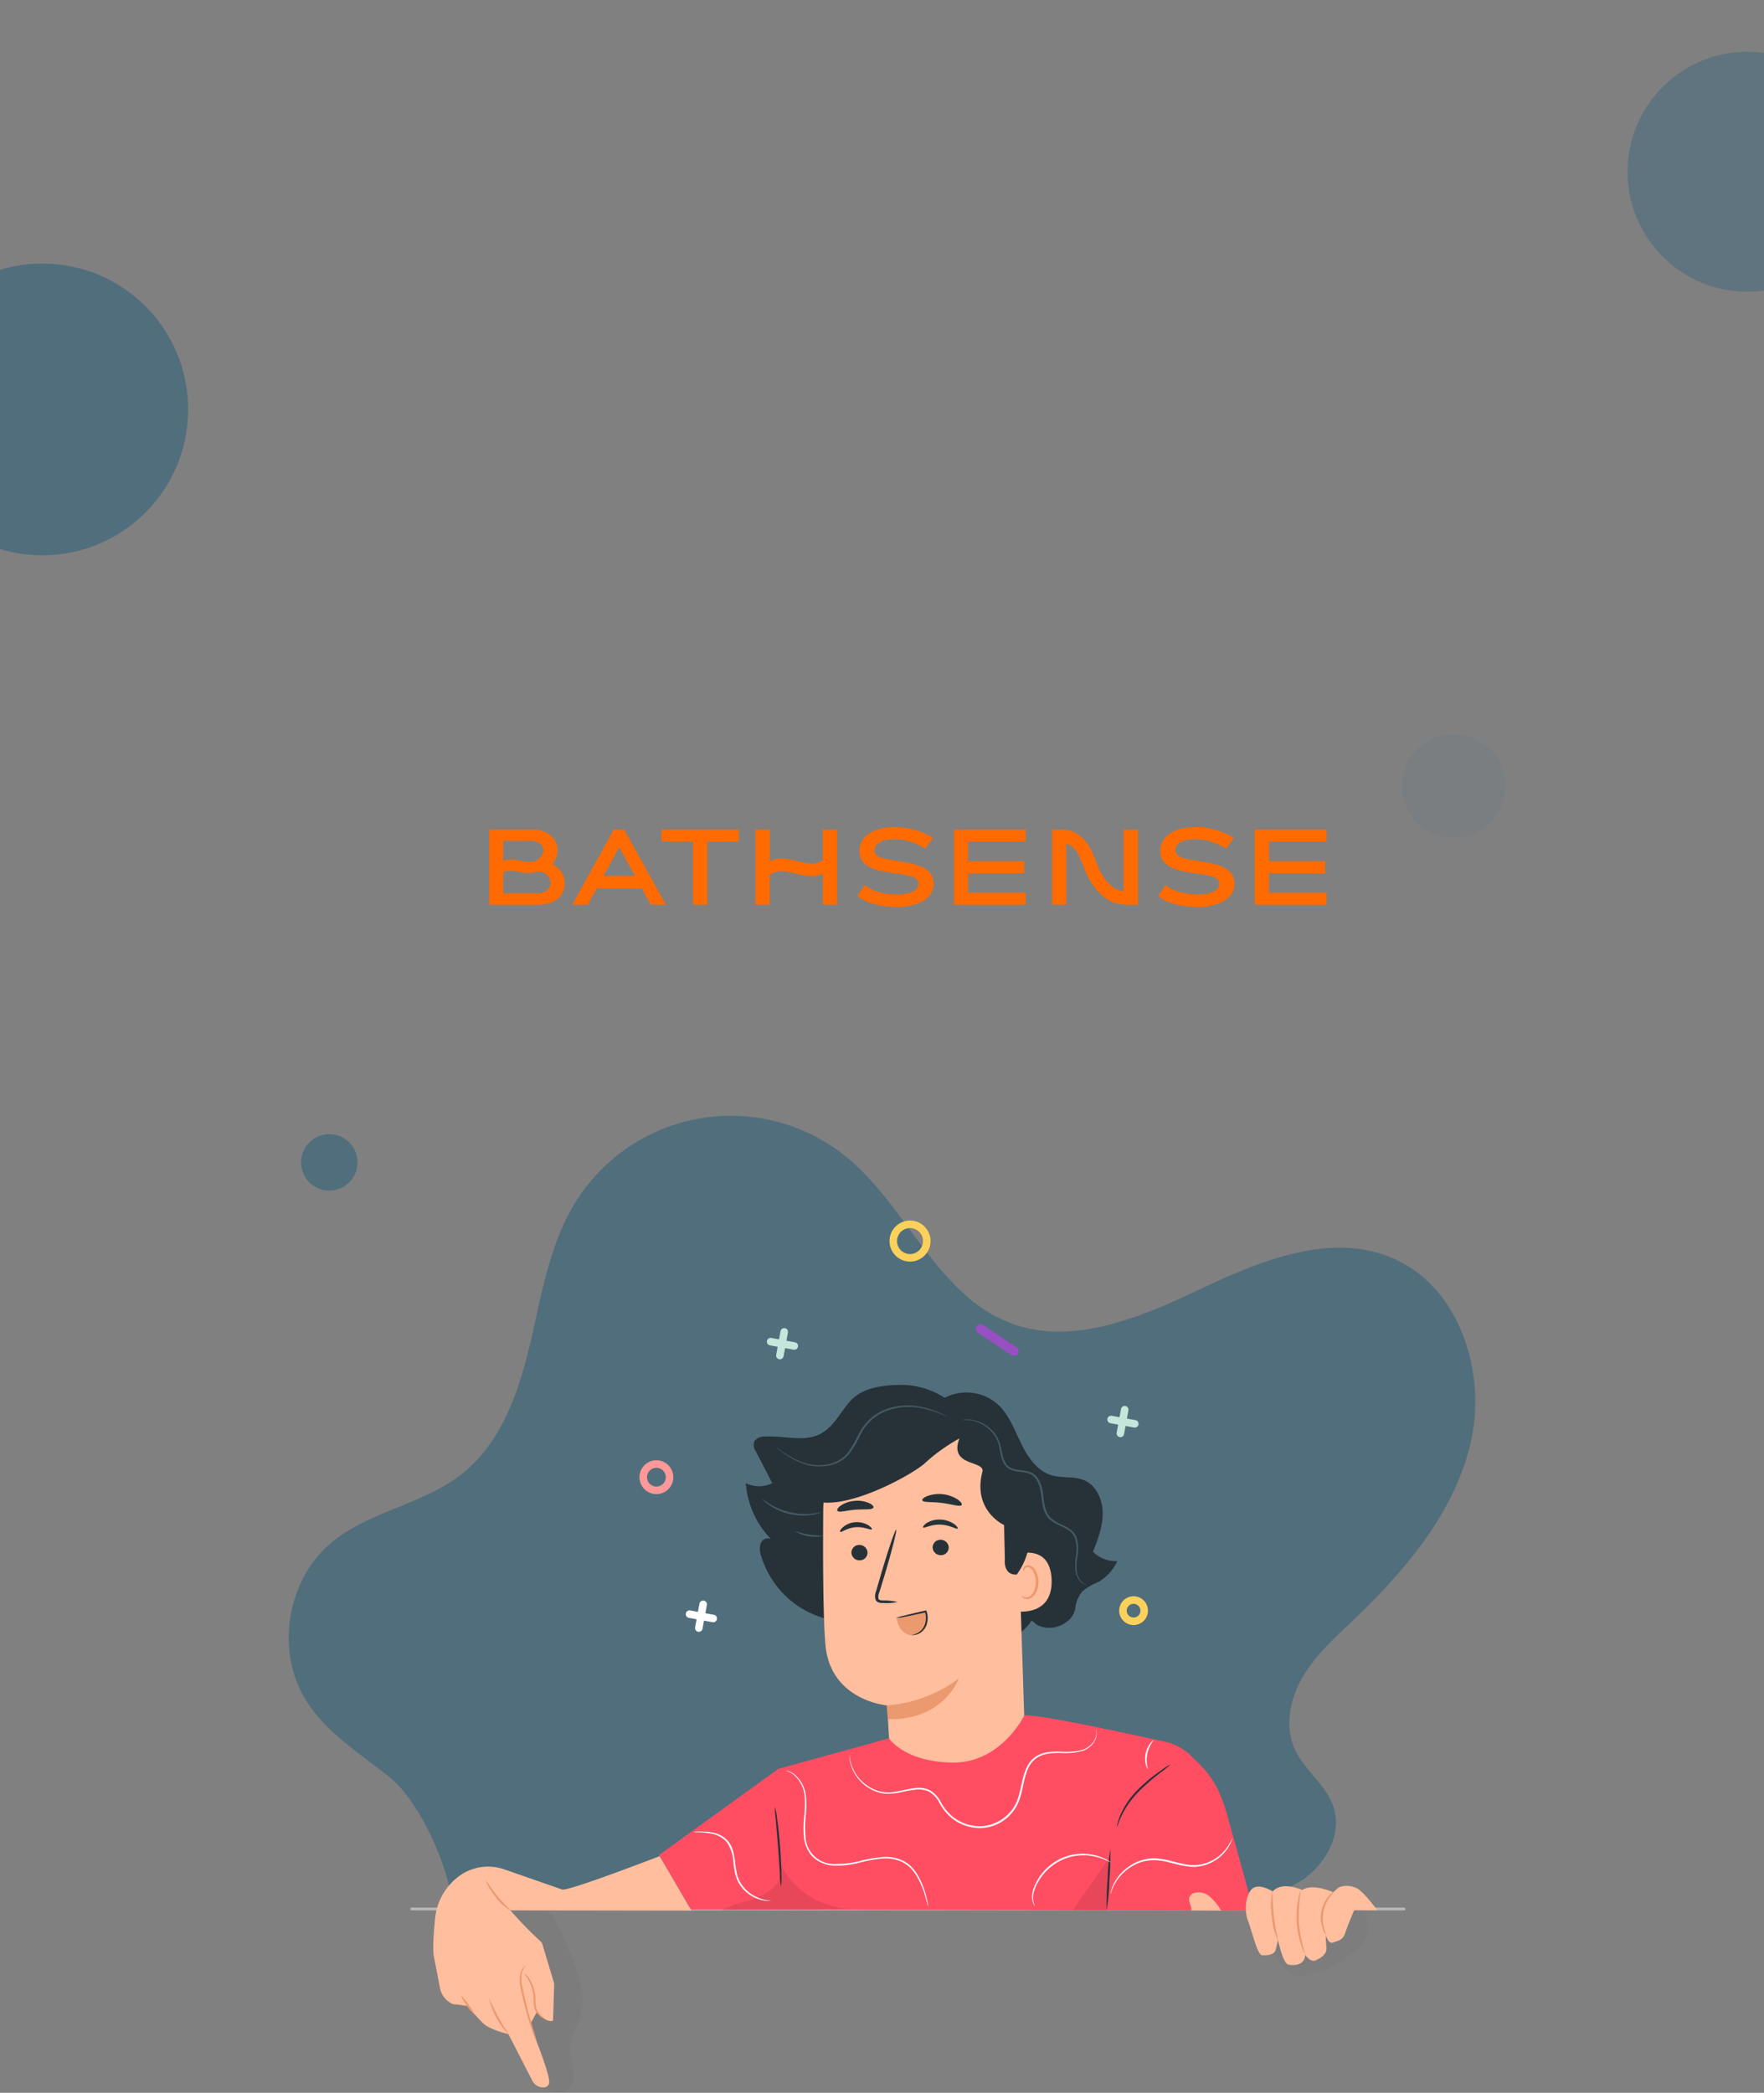<svg xmlns="http://www.w3.org/2000/svg" xmlns:xlink="http://www.w3.org/1999/xlink" width="375" height="444.707" viewBox="0 0 375 444.707">
  <rect x="0" y="0" width="375" height="444.707" fill="#808080" stroke="none"/>
  <defs>
    <clipPath id="clip-path">
      <rect id="Rectangle_3604" data-name="Rectangle 3604" width="76" height="76" transform="translate(18 1111)" fill="#f8f0e4" stroke="#707070" stroke-width="1"/>
    </clipPath>
    <clipPath id="clip-path-2">
      <rect id="Rectangle_3605" data-name="Rectangle 3605" width="76" height="76" transform="translate(18 1111)" fill="#fff" stroke="#707070" stroke-width="1" opacity="0.42"/>
    </clipPath>
    <clipPath id="clip-path-3">
      <rect id="Rectangle_3830" data-name="Rectangle 3830" width="178.004" height="16.946" fill="none"/>
    </clipPath>
  </defs>
  <g id="Group_11909" data-name="Group 11909" transform="translate(0 -34)">
    <g id="Group_11640" data-name="Group 11640">
      <g id="Group_11283" data-name="Group 11283">
        <circle id="Ellipse_13" data-name="Ellipse 13" cx="11" cy="11" r="11" transform="translate(298 190)" fill="#125778" opacity="0.05"/>
        <circle id="Ellipse_16" data-name="Ellipse 16" cx="6" cy="6" r="6" transform="translate(64 275)" fill="#125778" opacity="0.42"/>
        <g id="Mask_Group_11247" data-name="Mask Group 11247" transform="translate(94 1274) rotate(180)" clip-path="url(#clip-path)">
          <circle id="Ellipse_17" data-name="Ellipse 17" cx="31" cy="31" r="31" transform="translate(54 1122)" fill="#125778" opacity="0.42"/>
        </g>
        <g id="Mask_Group_11248" data-name="Mask Group 11248" transform="translate(281 -1077)" clip-path="url(#clip-path-2)">
          <path id="Path_21321" data-name="Path 21321" d="M25.5,0A25.5,25.5,0,1,1,0,25.5,25.5,25.5,0,0,1,25.5,0Z" transform="translate(65 1122)" fill="#125778" opacity="0.3"/>
        </g>
      </g>
      <g id="Group_11639" data-name="Group 11639">
        <path id="Path_21322" data-name="Path 21322" d="M304.44,30.113c-13.041-5.389-27.742.625-40.5,6.653s-27.289,12.259-40.481,7.25c-15.69-5.957-21.954-24.838-35-35.392a38.856,38.856,0,0,0-57.5,9.807c-5.556,9-7.191,19.783-9.619,30.08s-6.169,21-14.465,27.562C98.59,82.624,87.043,84,78.976,90.809c-9.407,7.942-11.759,23.033-5.215,33.461,4.312,6.871,11.514,11.27,17.838,16.35s13.135,20.006,13.216,28.117H267.128a44.753,44.753,0,0,0,18.019-6.13c5.243-3.342,8.965-9.94,6.982-15.833-1.57-4.665-6.164-7.705-8.208-12.183-2.225-4.875-1.03-10.749,1.684-15.37s6.769-8.271,10.647-11.97c11.164-10.651,21.729-23.013,25.114-38.067S318.7,36.006,304.44,30.113" transform="translate(-8.669 271.115)" fill="#125778" opacity="0.42"/>
        <g id="Choose_Account_Illustration_1x" data-name="Choose_Account_Illustration@1x" transform="translate(86.529 292.655)">
          <path id="Path_23694" data-name="Path 23694" d="M1,212.553H211.942" transform="translate(0 -65.561)" fill="none" stroke="#b8b8b8" stroke-linecap="round" stroke-width="0.6"/>
          <g id="Group_11516" data-name="Group 11516" transform="translate(184.097 147.036)" opacity="0.16">
            <path id="Path_23695" data-name="Path 23695" d="M284.779,212.617s-2.117.044-3.186,0H271.339l-4.732,8.709c1.092,2.307,2.513,4.879,5.01,5.391a7.364,7.364,0,0,0,3.714-.469,25.4,25.4,0,0,0,8.181-4.27,8.711,8.711,0,0,0,3.237-4.395C287.211,215.774,286.464,213.408,284.779,212.617Z" transform="translate(-266.607 -212.617)" opacity="0.16"/>
          </g>
          <g id="Group_11517" data-name="Group 11517" transform="translate(14.663 147.036)" opacity="0.17">
            <path id="Path_23696" data-name="Path 23696" d="M40.845,222.014c-1.106-2.717-2.871-7.6-5.178-9.4,0,0-14.773.249-14.846,0L27.683,237.2A12.751,12.751,0,0,1,31.7,243.65c.711,2.285,1.3,4.739,2.93,6.461s4.871,2.2,6.292.3c1.6-2.146-.139-5.127-.19-7.8s1.641-5.032,2.329-7.617C44.244,230.664,42.53,226.152,40.845,222.014Z" transform="translate(-20.82 -212.617)" opacity="0.17"/>
          </g>
          <path id="Path_23697" data-name="Path 23697" d="M177.826,86.457c1.025-2.6,2.058-5.281,2.073-8.057s-1.224-5.808-3.663-7.009c-2.27-1.106-5-.469-7.4-1.238-2.93-.952-4.9-3.845-6.292-6.709s-2.526-5.969-4.79-8.152a10.049,10.049,0,0,0-11.463-1.545A17.071,17.071,0,0,0,137.4,51c-3.948,0-8.431.454-11.1,3.369-2.066,2.256-3.34,5.127-5.911,6.746-3.545,2.285-8.2.579-12.4.864a2.437,2.437,0,0,0-2.2,1.1,2.622,2.622,0,0,0,.4,2.117l3.465,6.695a6.483,6.483,0,0,1-5.64,0,19.152,19.152,0,0,0,5.369,11.88,1.609,1.609,0,0,0-2.2.923,4.1,4.1,0,0,0,.117,2.688,19.71,19.71,0,0,0,27.151,12.151l23.255,1.033a5.908,5.908,0,0,0,4.117,3.589c2.534-2,2.93-3.091,2.93-3.091,1.641,1.135.366.578,1.641,1.135,2.93,1.282,7.119-.476,7.668-3.7a6.8,6.8,0,0,1,1.465-3.581,12.021,12.021,0,0,1,3.332-1.985,9.572,9.572,0,0,0,4.117-4.482,6.89,6.89,0,0,1-5.164-1.992Z" transform="translate(-32.005 -15.375)" fill="#263238"/>
          <path id="Path_23698" data-name="Path 23698" d="M127.882,79.638a22.347,22.347,0,0,1,20.706-22.12l1.157-.081c12.5-.183,19.637,10.32,19.476,22.815l1.853,57.547-28.521,2.036-1.084-18.721s-12.093-.982-13.118-12.927C127.853,102.439,127.8,90.471,127.882,79.638Z" transform="translate(-39.406 -17.374)" fill="#ffbe9d"/>
          <path id="Path_23699" data-name="Path 23699" d="M136.59,102.012a1.714,1.714,0,0,0,1.773,1.6,1.647,1.647,0,0,0,1.648-1.67,1.706,1.706,0,0,0-1.772-1.6,1.633,1.633,0,0,0-1.648,1.67Z" transform="translate(-42.121 -30.703)" fill="#263238"/>
          <path id="Path_23700" data-name="Path 23700" d="M133.119,95.359c.227.212,1.465-.842,3.288-.974s3.252.688,3.435.454c.1-.11-.154-.5-.769-.879a4.747,4.747,0,0,0-2.776-.637,4.5,4.5,0,0,0-2.593,1.055C133.17,94.853,132.987,95.271,133.119,95.359Z" transform="translate(-41.03 -28.518)" fill="#263238"/>
          <path id="Path_23701" data-name="Path 23701" d="M148.655,111.016a11.92,11.92,0,0,0-3.025-.323c-.476,0-.923-.073-1.026-.388a2.391,2.391,0,0,1,.205-1.414l1.128-3.662c1.552-5.229,2.644-9.522,2.431-9.573s-1.641,4.124-3.193,9.353q-.556,1.934-1.069,3.663a2.75,2.75,0,0,0-.11,1.86,1.185,1.185,0,0,0,.828.63,2.82,2.82,0,0,0,.8.051A11.265,11.265,0,0,0,148.655,111.016Z" transform="translate(-44.387 -29.248)" fill="#263238"/>
          <path id="Path_23702" data-name="Path 23702" d="M132.285,88.887c.418.4,1.941-.139,3.809-.271s3.465.059,3.794-.4c.146-.227-.125-.63-.842-.981a6.2,6.2,0,0,0-3.142-.491,6.13,6.13,0,0,0-2.988,1.033C132.285,88.25,132.1,88.7,132.285,88.887Z" transform="translate(-40.762 -26.47)" fill="#263238"/>
          <path id="Path_23703" data-name="Path 23703" d="M186.186,103.3c.2-.1,8.056-3.032,8.371,5.127s-7.954,6.848-7.983,6.592S186.186,103.3,186.186,103.3Z" transform="translate(-57.528 -31.439)" fill="#ffbe9d"/>
          <path id="Path_23704" data-name="Path 23704" d="M189.149,113.127c.037,0,.154.1.4.2a1.461,1.461,0,0,0,1.069,0c.85-.352,1.523-1.758,1.5-3.237a4.728,4.728,0,0,0-.483-2.029,1.639,1.639,0,0,0-1.121-1.048.733.733,0,0,0-.82.425c-.1.234-.043.4-.088.41s-.183-.132-.132-.469a.915.915,0,0,1,.3-.527,1.074,1.074,0,0,1,.784-.242,1.984,1.984,0,0,1,1.546,1.208,4.828,4.828,0,0,1,.586,2.263c0,1.656-.732,3.23-1.934,3.626a1.531,1.531,0,0,1-1.318-.161C189.179,113.325,189.127,113.149,189.149,113.127Z" transform="translate(-58.447 -32.649)" fill="#eb996e"/>
          <path id="Path_23705" data-name="Path 23705" d="M167.548,69.706a19.167,19.167,0,0,0-3.186-6.592c-4.284-5.955-14.07-8.738-19.629-8.24s-11.323,4.614-16.5,6.68c-3.391,1.355-5.962,4.468-4.666,6.878a19.928,19.928,0,0,1-6.284,1.333s-.2,3.054,1.5,3.867l5.347,3.5c7.127.945,19.637-6.072,22.046-8.277a37.767,37.767,0,0,1,7.376-5.288c-2.271,5.955,5.127,4.636,4.922,6.943-2.263,8.372,4.57,11.463,4.57,11.463l.168,7.324c-.154,1.875.652,3.318,2.527,3.194a14.744,14.744,0,0,0,2.38-5.076C168.793,83.022,168.36,74.093,167.548,69.706Z" transform="translate(-36.12 -16.561)" fill="#263238"/>
          <path id="Path_23706" data-name="Path 23706" d="M147.471,147.228a29.1,29.1,0,0,0,15.33-5.735s-3.055,8.892-15.089,8.665Z" transform="translate(-45.501 -43.487)" fill="#eb996e"/>
          <path id="Path_23707" data-name="Path 23707" d="M161.633,100.418a1.714,1.714,0,0,0,1.772,1.6,1.633,1.633,0,0,0,1.648-1.67,1.714,1.714,0,0,0-1.772-1.6,1.649,1.649,0,0,0-1.648,1.67Z" transform="translate(-49.9 -30.208)" fill="#263238"/>
          <path id="Path_23708" data-name="Path 23708" d="M158.709,94.191c.227.234,1.67-.674,3.663-.6s3.457,1.055,3.662.842c.11-.1-.117-.513-.732-.96a5.509,5.509,0,0,0-2.93-.952,5.228,5.228,0,0,0-2.93.732C158.818,93.693,158.6,94.088,158.709,94.191Z" transform="translate(-48.984 -28.272)" fill="#263238"/>
          <path id="Path_23709" data-name="Path 23709" d="M158.442,85.979c.176.505,2.014.278,4.175.557s3.9.879,4.2.432c.132-.212-.168-.689-.871-1.179a7.324,7.324,0,0,0-6.379-.732C158.772,85.349,158.369,85.744,158.442,85.979Z" transform="translate(-48.907 -25.825)" fill="#263238"/>
          <path id="Path_23710" data-name="Path 23710" d="M150.562,122.37a33.318,33.318,0,0,1,4.725-1.208l1.164-.366a4.128,4.128,0,0,1,.264,3.465,3.35,3.35,0,0,1-2.264,1.552,2.406,2.406,0,0,1-1.934-.315S151.009,124.905,150.562,122.37Z" transform="translate(-46.461 -37.057)" fill="#eb996e"/>
          <path id="Path_23711" data-name="Path 23711" d="M153.669,125.735A3.915,3.915,0,0,0,155.4,125a3.266,3.266,0,0,0,1.106-1.641,4.084,4.084,0,0,0,0-2.424l-.044-.132.22.125c-1.758.388-3.347.732-4.5.944a9.435,9.435,0,0,1-1.882.279,10.7,10.7,0,0,1,1.823-.542c1.135-.286,2.717-.66,4.475-1.055l.169-.037.051.154.044.146a4.311,4.311,0,0,1,0,2.651,3.439,3.439,0,0,1-1.282,1.751,2.878,2.878,0,0,1-1.37.513C153.852,125.8,153.661,125.756,153.669,125.735Z" transform="translate(-46.382 -36.972)" fill="#263238"/>
          <path id="Path_23712" data-name="Path 23712" d="M197.211,96.846a1.476,1.476,0,0,1-.491-.125,2.878,2.878,0,0,1-1.143-.915,4.276,4.276,0,0,1-.842-2.146,12.982,12.982,0,0,1,.125-3.055,8.265,8.265,0,0,0-.154-3.574,3.4,3.4,0,0,0-1.106-1.589,8.305,8.305,0,0,0-1.831-1.077,12.831,12.831,0,0,1-2.036-1.091,4.342,4.342,0,0,1-1.523-1.919c-.666-1.553-.6-3.3-.974-4.929a5.613,5.613,0,0,0-.966-2.241,3.188,3.188,0,0,0-1.948-1.194c-.733-.176-1.568-.205-2.351-.359a3.561,3.561,0,0,1-2.073-1.106,4.856,4.856,0,0,1-.93-2.029c-.176-.7-.278-1.377-.418-2.014a7.849,7.849,0,0,0-.615-1.765,7.463,7.463,0,0,0-.982-1.414,7.684,7.684,0,0,0-4.5-2.468,11.868,11.868,0,0,0-1.941-.044,5.227,5.227,0,0,1,1.963-.1,7.676,7.676,0,0,1,4.7,2.432,7.336,7.336,0,0,1,1.04,1.465,7.8,7.8,0,0,1,.667,1.831c.146.645.256,1.326.432,1.992a4.578,4.578,0,0,0,.872,1.882,3.121,3.121,0,0,0,1.882.981c.733.146,1.546.168,2.359.352a3.61,3.61,0,0,1,2.2,1.326,6.062,6.062,0,0,1,1.04,2.388c.381,1.707.322,3.413.945,4.871a3.955,3.955,0,0,0,1.391,1.765,12.038,12.038,0,0,0,1.978,1.077,9.145,9.145,0,0,1,1.9,1.128,3.789,3.789,0,0,1,1.179,1.75,8.331,8.331,0,0,1,.132,3.706,12.826,12.826,0,0,0-.183,3,4.237,4.237,0,0,0,.733,2.087A2.931,2.931,0,0,0,197.211,96.846Z" transform="translate(-52.657 -18.68)" fill="#455a64"/>
          <path id="Path_23713" data-name="Path 23713" d="M113.629,66.356a1.459,1.459,0,0,1,.366.234l1.026.732a17.926,17.926,0,0,0,4.035,2.087,9.85,9.85,0,0,0,6.555.132,6.833,6.833,0,0,0,3.135-2.249,23.63,23.63,0,0,0,2.146-3.662,11.4,11.4,0,0,1,2.644-3.545,11.1,11.1,0,0,1,3.516-2.029,13.337,13.337,0,0,1,6.789-.5,18.079,18.079,0,0,1,4.395,1.362c.5.22.871.41,1.121.549a1.973,1.973,0,0,1,.374.227,1.733,1.733,0,0,1-.4-.154c-.263-.117-.645-.286-1.15-.491a20.161,20.161,0,0,0-4.395-1.23,13.307,13.307,0,0,0-6.592.564,10.87,10.87,0,0,0-3.392,1.978,10.989,10.989,0,0,0-2.52,3.384,22.758,22.758,0,0,1-2.2,3.743,7.04,7.04,0,0,1-3.355,2.322,10,10,0,0,1-6.767-.205,17.015,17.015,0,0,1-4.029-2.2c-.439-.322-.732-.586-.982-.732A2.105,2.105,0,0,1,113.629,66.356Z" transform="translate(-34.988 -17.342)" fill="#455a64"/>
          <path id="Path_23714" data-name="Path 23714" d="M109.145,86.2c.044-.051.608.447,1.619,1.069a14.644,14.644,0,0,0,4.293,1.743,14.466,14.466,0,0,0,4.621.271c1.186-.124,1.9-.33,1.926-.264s-.168.1-.491.205a8.774,8.774,0,0,1-1.4.322,12.649,12.649,0,0,1-4.746-.161,12.794,12.794,0,0,1-4.351-1.89,9,9,0,0,1-1.121-.9C109.248,86.36,109.123,86.221,109.145,86.2Z" transform="translate(-33.594 -26.309)" fill="#455a64"/>
          <path id="Path_23715" data-name="Path 23715" d="M119.133,96.13c.044-.1,1.289.41,2.93.674s2.93.205,2.974.315a8.21,8.21,0,0,1-5.859-.989Z" transform="translate(-36.698 -29.391)" fill="#455a64"/>
          <path id="Path_23716" data-name="Path 23716" d="M126.162,157.747l-23.512,6.475L77.279,182.533l6.768,11.573,119.614.2s-4.395-15.989-5.794-20.9c-2.16-7.405-5.09-9.521-7.763-12.2a12.726,12.726,0,0,0-4.271-2.512c-4.731-1.033-26.623-5.948-30.886-5.859,0,0-4.915,10.158-15.213,10.056S126.162,157.747,126.162,157.747Z" transform="translate(-23.696 -47.011)" fill="#ff4d62"/>
          <path id="Path_23717" data-name="Path 23717" d="M218.518,181.217c.073,0,.293-.966.989-2.409a19.55,19.55,0,0,1,3.626-5.069,45.6,45.6,0,0,1,4.753-4.124,18.618,18.618,0,0,0,2.029-1.655,13.985,13.985,0,0,0-2.2,1.414,33.558,33.558,0,0,0-4.878,4.064,17.451,17.451,0,0,0-3.6,5.245,10.257,10.257,0,0,0-.608,1.831A1.957,1.957,0,0,0,218.518,181.217Z" transform="translate(-67.572 -51.709)" fill="#263238"/>
          <path id="Path_23718" data-name="Path 23718" d="M114.3,198a13.232,13.232,0,0,0,.081-2.483c0-1.539-.1-3.663-.279-5.992s-.417-4.453-.637-5.969a12.72,12.72,0,0,0-.454-2.447,15.745,15.745,0,0,0,.154,2.483c.139,1.663.315,3.706.505,5.962s.293,4.306.4,5.969A15.618,15.618,0,0,0,114.3,198Z" transform="translate(-34.796 -55.795)" fill="#263238"/>
          <g id="Group_11518" data-name="Group 11518" transform="translate(66.782 137.008)" opacity="0.3">
            <path id="Path_23719" data-name="Path 23719" d="M102.1,206.318a12.532,12.532,0,0,0,5.34-2.724,5.068,5.068,0,0,0,1.348-5.523,17.352,17.352,0,0,0,16.011,9.947l-28.375.359A24.228,24.228,0,0,1,102.1,206.318Z" transform="translate(-96.426 -198.071)" opacity="0.3"/>
          </g>
          <path id="Path_23720" data-name="Path 23720" d="M286.179,210.607s-2.871-3.9-4.292-4.643-3.362-.732-4.219.044l-.857.769s-4.468-2-6.592-.461c0,0-4.248-2.007-6.277.293,0,0-3.274-2.131-4.659-.271s-1.245,5-.578,6.592,1.926,7.127,2.93,7.222c0,0,2.607.278,2.93-1.135s.5-2.087.5-2.087,1,4.987,2.2,5.237,3.494.117,3.567-2.073c0,0,1.113,1.648,2.2,1.172s2.431-1.282,2.314-2.637-.139-2.711-.139-2.711.6,1.978,1.582,1.546,1.978-.336,2.535-2.007,1.926-4.871,1.926-4.871Z" transform="translate(-79.904 -63.345)" fill="#ffbe9d"/>
          <path id="Path_23721" data-name="Path 23721" d="M282.456,216.371a12.971,12.971,0,0,0-.425-1.406,7.811,7.811,0,0,1,1.23-6.636c.527-.732.952-1.113.908-1.164s-.534.263-1.15.974a7.084,7.084,0,0,0-1.281,6.914A3.094,3.094,0,0,0,282.456,216.371Z" transform="translate(-87.088 -63.886)" fill="#eb996e"/>
          <path id="Path_23722" data-name="Path 23722" d="M274.783,206.762a6.78,6.78,0,0,0-.571,1.963,19.4,19.4,0,0,0,.659,9.793,6.971,6.971,0,0,0,.828,1.867,35.608,35.608,0,0,1-1.355-6.753A38.129,38.129,0,0,1,274.783,206.762Z" transform="translate(-84.766 -63.762)" fill="#eb996e"/>
          <path id="Path_23723" data-name="Path 23723" d="M266.225,207.24a15.749,15.749,0,0,0-.066,5.274,16.032,16.032,0,0,0,1.26,5.127c.124,0-.506-2.307-.828-5.178S266.349,207.248,266.225,207.24Z" transform="translate(-82.312 -63.911)" fill="#eb996e"/>
          <path id="Path_23724" data-name="Path 23724" d="M240.815,208.418a1.652,1.652,0,0,1,1.128-.909,3.615,3.615,0,0,1,3.237.864,12.437,12.437,0,0,1,2.366,2.93l-6.328-.044C241.276,210.278,240.464,209.318,240.815,208.418Z" transform="translate(-74.471 -63.967)" fill="#ffbe9d"/>
          <path id="Path_23725" data-name="Path 23725" d="M8.032,209.471a12.709,12.709,0,0,1,5.925-9.522,10.526,10.526,0,0,1,8.789-.871l12.21,4.248c.659.733,20.808-7.06,20.808-7.06l6.76,11.558-38.512-.059a90.276,90.276,0,0,0,6.724,6.892l2.615,8.687L33.1,231.2c-1.384.637-3.45-1.788-3.45-1.788l-1.209,2.2.4,2.131s3.56,8.642,3.435,10.569a1.093,1.093,0,0,1-.694,1.017,1.1,1.1,0,0,1-.427.074,2.593,2.593,0,0,1-2.476-1.465L23.618,234.1s-3.919-.952-5.288-2.241-3.413-3.75-3.413-3.75l-2.49-.352a1.32,1.32,0,0,1-.857-.168,4.651,4.651,0,0,1-2.52-3.37L7.783,217.63C7.475,216.136,7.717,212.649,8.032,209.471Z" transform="translate(-2.063 -60.502)" fill="#ffbe9d"/>
          <path id="Path_23726" data-name="Path 23726" d="M24.848,240.253a17.026,17.026,0,0,0,4.16,7.6c.1-.073-1.069-1.633-2.2-3.728S24.958,240.216,24.848,240.253Z" transform="translate(-7.408 -74.166)" fill="#eb996e"/>
          <path id="Path_23727" data-name="Path 23727" d="M16.317,239.211c-.132.051.33,1.069,1.121,2.138a6.7,6.7,0,0,0,1.6,1.8,7.728,7.728,0,0,0-1.267-2.043A14.6,14.6,0,0,0,16.317,239.211Z" transform="translate(-4.751 -73.843)" fill="#eb996e"/>
          <path id="Path_23728" data-name="Path 23728" d="M37.927,246.21a20.722,20.722,0,0,0-.688-2.4c-.447-1.465-1.025-3.523-1.589-5.8-.286-1.143-.542-2.2-.732-3.223a8.265,8.265,0,0,1-.264-2.629,4.139,4.139,0,0,1,.93-2.2,1.566,1.566,0,0,0-.513.447,3.663,3.663,0,0,0-.732,1.729,7.873,7.873,0,0,0,.183,2.746c.2,1,.447,2.095.732,3.245.571,2.285,1.194,4.328,1.714,5.786A12.656,12.656,0,0,0,37.927,246.21Z" transform="translate(-10.342 -70.968)" fill="#eb996e"/>
          <path id="Path_23729" data-name="Path 23729" d="M35.727,232.348c-.051.043.366.52.85,1.391a8.792,8.792,0,0,1,1.091,3.663,11.188,11.188,0,0,0,.183,2.2,3.232,3.232,0,0,0,.923,1.6,3.431,3.431,0,0,0,1.37.93c.044-.059-.5-.4-1.157-1.128a3.173,3.173,0,0,1-.769-1.465,12.679,12.679,0,0,1-.139-2.139,8.053,8.053,0,0,0-1.252-3.793A3.853,3.853,0,0,0,35.727,232.348Z" transform="translate(-10.787 -71.711)" fill="#eb996e"/>
          <path id="Path_23730" data-name="Path 23730" d="M29.176,210.252c.073-.1-1.355-1.282-2.8-3.047s-2.366-3.392-2.5-3.281a4.833,4.833,0,0,0,.505,1.1,16.187,16.187,0,0,0,1.677,2.447A10.429,10.429,0,0,0,29.176,210.252Z" transform="translate(-7.108 -62.879)" fill="#eb996e"/>
          <g id="Group_11519" data-name="Group 11519" transform="translate(141.491 136.232)" opacity="0.3">
            <path id="Path_23731" data-name="Path 23731" d="M212.074,207.983l.476-11.038L204.8,207.968Z" transform="translate(-204.801 -196.945)" opacity="0.3"/>
          </g>
          <path id="Path_23732" data-name="Path 23732" d="M215.33,207.068a58.042,58.042,0,0,1,.176-6.534,57.05,57.05,0,0,1,.549-6.512,55.11,55.11,0,0,1-.168,6.534A53.646,53.646,0,0,1,215.33,207.068Z" transform="translate(-66.573 -59.805)" fill="#263238"/>
          <path id="Path_23733" data-name="Path 23733" d="M188.326,157.048a1.911,1.911,0,0,1,.2.732,3.184,3.184,0,0,1-.535,2.036,4.6,4.6,0,0,1-2.688,1.97,14.265,14.265,0,0,1-4.395.374,17.991,17.991,0,0,0-2.549.132,6.214,6.214,0,0,0-2.542.909,5.277,5.277,0,0,0-1.824,2.2,14.96,14.96,0,0,0-.937,2.981c-.234,1.055-.447,2.146-.784,3.252a9.008,9.008,0,0,1-8.056,6.467,9.523,9.523,0,0,1-6.885-2.453,10.472,10.472,0,0,1-2.154-2.769,6.043,6.043,0,0,0-2.1-2.409,5,5,0,0,0-2.974-.52,24.785,24.785,0,0,0-2.93.5,14.934,14.934,0,0,1-2.791.381,7.229,7.229,0,0,1-2.578-.41,8.778,8.778,0,0,1-3.662-2.461,8.528,8.528,0,0,1-1.721-2.878,7.285,7.285,0,0,1-.329-1.179c-.037-.358-.1-.651-.1-.893v-.557a.809.809,0,0,1,0-.183,8.856,8.856,0,0,0,.549,2.761,8.809,8.809,0,0,0,5.362,5.135,7.082,7.082,0,0,0,2.483.373,14.677,14.677,0,0,0,2.732-.4,25.6,25.6,0,0,1,2.93-.527,5.321,5.321,0,0,1,3.172.549,6.387,6.387,0,0,1,2.241,2.526,10.3,10.3,0,0,0,2.095,2.681,9.2,9.2,0,0,0,6.592,2.351,8.865,8.865,0,0,0,6.175-3.2c1.516-1.794,1.875-4.123,2.366-6.218a14.623,14.623,0,0,1,.974-3.055,5.681,5.681,0,0,1,1.948-2.329,6.449,6.449,0,0,1,2.681-.938,17.417,17.417,0,0,1,2.586-.1,14.85,14.85,0,0,0,4.395-.308,4.516,4.516,0,0,0,2.622-1.853,3.159,3.159,0,0,0,.579-1.956A5.427,5.427,0,0,0,188.326,157.048Z" transform="translate(-41.934 -48.319)" fill="#fff"/>
          <path id="Path_23734" data-name="Path 23734" d="M146.593,198.795a2.337,2.337,0,0,1-.154-.5l-.4-1.465a17.364,17.364,0,0,0-2.2-5.018,8.367,8.367,0,0,0-1.164-1.369,7.164,7.164,0,0,0-1.59-1.106,8.151,8.151,0,0,0-4.175-.732,28.614,28.614,0,0,0-4.739.827,19.98,19.98,0,0,1-5.185.674,7.125,7.125,0,0,1-4.885-1.824,7.213,7.213,0,0,1-1.934-4.475,22.893,22.893,0,0,1,.1-4.395,21.58,21.58,0,0,0,.1-3.787,6.888,6.888,0,0,0-2.285-4.79,5.183,5.183,0,0,0-1.772-.9h.132a1.911,1.911,0,0,1,.388.08,4.162,4.162,0,0,1,1.348.689,6.966,6.966,0,0,1,2.461,4.878,21.184,21.184,0,0,1-.051,3.838,23.09,23.09,0,0,0-.066,4.344,6.086,6.086,0,0,0,6.526,5.991,19.59,19.59,0,0,0,5.127-.659,28.423,28.423,0,0,1,4.8-.813,8.517,8.517,0,0,1,4.343.806,7.346,7.346,0,0,1,1.648,1.179,9.148,9.148,0,0,1,1.186,1.465,16.551,16.551,0,0,1,2.087,5.127c.161.63.264,1.128.33,1.465A2.6,2.6,0,0,1,146.593,198.795Z" transform="translate(-35.82 -52.323)" fill="#fff"/>
          <path id="Path_23735" data-name="Path 23735" d="M209.084,197.391a16.261,16.261,0,0,0-3.2-1.223,11.539,11.539,0,0,0-3.662-.271,10.791,10.791,0,0,0-4.285,1.311,11.392,11.392,0,0,0-3.421,2.93,10.548,10.548,0,0,0-1.75,3.23,4.535,4.535,0,0,0-.161,2.44,6.891,6.891,0,0,0,.315.857,1.4,1.4,0,0,1-.161-.183,2.79,2.79,0,0,1-.3-.637,4.506,4.506,0,0,1,.044-2.549,10.5,10.5,0,0,1,1.736-3.369,11.421,11.421,0,0,1,3.509-3.032,10.874,10.874,0,0,1,4.446-1.333,11.273,11.273,0,0,1,3.765.359,10.544,10.544,0,0,1,2.366.96c.264.146.454.278.586.366S209.092,197.377,209.084,197.391Z" transform="translate(-59.426 -60.273)" fill="#fff"/>
          <path id="Path_23736" data-name="Path 23736" d="M227.811,166.741a2.02,2.02,0,0,1-.447-.909,5.223,5.223,0,0,1-.1-2.439,5.325,5.325,0,0,1,1.011-2.233c.4-.491.732-.733.732-.674a6.768,6.768,0,0,0-1.215,6.255Z" transform="translate(-70.257 -49.384)" fill="#fff"/>
          <path id="Path_23737" data-name="Path 23737" d="M242.4,190.623a1.242,1.242,0,0,1-.08.323,5.647,5.647,0,0,1-.337.879,8.553,8.553,0,0,1-2.1,2.754,8.954,8.954,0,0,1-4.658,2.131c-1.978.293-4.094-.336-6.219-.864a13.931,13.931,0,0,0-3.157-.484,8.846,8.846,0,0,0-2.93.454,10,10,0,0,0-4.16,2.717,9.583,9.583,0,0,0-1.824,2.849c-.307.733-.388,1.194-.432,1.186a.924.924,0,0,1,.043-.329,6.364,6.364,0,0,1,.25-.908,9.167,9.167,0,0,1,1.757-2.981,10.2,10.2,0,0,1,4.256-2.871,8.854,8.854,0,0,1,3.025-.49,14.607,14.607,0,0,1,3.237.483c2.146.534,4.2,1.157,6.086.886a8.793,8.793,0,0,0,4.527-1.985,8.969,8.969,0,0,0,2.146-2.615A6.41,6.41,0,0,0,242.4,190.623Z" transform="translate(-66.945 -58.749)" fill="#fff"/>
          <path id="Path_23738" data-name="Path 23738" d="M104.516,203.4a1.065,1.065,0,0,1-.256,0,3.823,3.823,0,0,1-.732,0,7.183,7.183,0,0,1-2.637-.689,7.781,7.781,0,0,1-3.077-2.615,7.39,7.39,0,0,1-1-2.2,19.841,19.841,0,0,1-.432-2.526,8.151,8.151,0,0,0-1.465-4.5,5.743,5.743,0,0,0-3.384-1.772,18.5,18.5,0,0,0-2.659-.271,6.878,6.878,0,0,1-1-.059,4.062,4.062,0,0,1,1-.088,14.319,14.319,0,0,1,2.71.154,5.892,5.892,0,0,1,3.6,1.809,5.564,5.564,0,0,1,1.106,2.16,16.7,16.7,0,0,1,.447,2.52,20.764,20.764,0,0,0,.417,2.476,6.907,6.907,0,0,0,.938,2.094,7.71,7.71,0,0,0,2.93,2.571A9.128,9.128,0,0,0,104.516,203.4Z" transform="translate(-26.988 -58.14)" fill="#fff"/>
          <g id="Group_11520" data-name="Group 11520" transform="translate(50.217 52.443)">
            <path id="Path_23739" data-name="Path 23739" d="M75.48,75.413a2.794,2.794,0,1,1-3.069,2.49A2.8,2.8,0,0,1,75.48,75.413Z" transform="translate(-72.396 -75.397)" fill="none" stroke="#f99" stroke-width="1.6"/>
          </g>
          <g id="Group_11521" data-name="Group 11521" transform="translate(103.37 1.506)">
            <path id="Path_23740" data-name="Path 23740" d="M153.429,1.525A3.559,3.559,0,1,1,149.521,4.7,3.561,3.561,0,0,1,153.429,1.525Z" transform="translate(-149.502 -1.506)" fill="none" stroke="#fbd15b" stroke-width="1.6"/>
          </g>
          <g id="Group_11522" data-name="Group 11522" transform="translate(152.191 81.343)">
            <path id="Path_23741" data-name="Path 23741" d="M222.816,117.333a2.259,2.259,0,1,1-2.48,2.013A2.26,2.26,0,0,1,222.816,117.333Z" transform="translate(-220.323 -117.321)" fill="none" stroke="#fbd15b" stroke-width="1.6"/>
          </g>
          <g id="Group_11523" data-name="Group 11523" transform="translate(77.289 24.351)">
            <path id="Path_23742" data-name="Path 23742" d="M114.531,39.687l.924-5.04" transform="translate(-112.557 -34.646)" fill="none" stroke="#c4e6db" stroke-linecap="round" stroke-width="1.6"/>
            <path id="Path_23743" data-name="Path 23743" d="M111.668,37.671l5.041.923" transform="translate(-111.668 -35.586)" fill="none" stroke="#c4e6db" stroke-linecap="round" stroke-width="1.6"/>
          </g>
          <g id="Group_11524" data-name="Group 11524" transform="translate(149.671 40.896)">
            <path id="Path_23744" data-name="Path 23744" d="M219.531,63.687l.924-5.04" transform="translate(-217.557 -58.646)" fill="none" stroke="#c4e6db" stroke-linecap="round" stroke-width="1.6"/>
            <path id="Path_23745" data-name="Path 23745" d="M216.668,61.671l5.041.923" transform="translate(-216.668 -59.586)" fill="none" stroke="#c4e6db" stroke-linecap="round" stroke-width="1.6"/>
          </g>
          <g id="Group_11525" data-name="Group 11525" transform="translate(121.903 23.715)">
            <line id="Line_146" data-name="Line 146" x2="7.125" y2="4.75" fill="none" stroke="#974fc2" stroke-linecap="round" stroke-width="2"/>
          </g>
          <g id="Group_11526" data-name="Group 11526" transform="translate(60.055 82.257)">
            <path id="Path_23746" data-name="Path 23746" d="M89.531,123.687l.924-5.041" transform="translate(-87.557 -118.646)" fill="none" stroke="#fff" stroke-linecap="round" stroke-width="1.6"/>
            <path id="Path_23747" data-name="Path 23747" d="M86.668,121.671l5.04.924" transform="translate(-86.668 -119.586)" fill="none" stroke="#fff" stroke-linecap="round" stroke-width="1.6"/>
          </g>
        </g>
      </g>
    </g>
    <g id="Group_11650" data-name="Group 11650" transform="translate(103.998 209.784)">
      <g id="Group_11648" data-name="Group 11648" transform="translate(0 0)" clip-path="url(#clip-path-3)">
        <path id="Path_23923" data-name="Path 23923" d="M0,1.6H9.208c3.134,0,5.307,1.886,5.307,4.444A4.548,4.548,0,0,1,13.365,8.99a4.339,4.339,0,0,1,2.686,4.029c0,2.686-2.206,4.572-5.339,4.572H0ZM4.476,8C5.723,7.967,7,8.478,8.6,8.478a2.681,2.681,0,0,0,2.909-2.4c0-1.311-1.151-2.046-2.845-2.046H2.973V8.286A4.175,4.175,0,0,1,4.476,8m5.755,7.162c1.63,0,2.813-.9,2.813-2.238a2.455,2.455,0,0,0-2.526-2.334c-.7,0-1.055.256-2.206.256-1.567,0-2.4-.448-3.772-.448a3.363,3.363,0,0,0-1.567.32v4.444Z" transform="translate(0 -1.124)" fill="#ff6b00"/>
        <path id="Path_23924" data-name="Path 23924" d="M67.83,1.6H70l8.888,15.987H75.664l-1.886-3.453H64.154l-1.886,3.453H58.974Zm4.477,9.88L69.013,5.473h-.1l-3.293,6.011Z" transform="translate(-41.323 -1.124)" fill="#ff6b00"/>
        <path id="Path_23925" data-name="Path 23925" d="M129.04,4.13,122.326,4.1V1.6h16.466v2.59l-6.714-.032V17.59H129.04Z" transform="translate(-85.715 -1.124)" fill="#ff6b00"/>
        <path id="Path_23926" data-name="Path 23926" d="M194.5,10.461a3.666,3.666,0,0,0-2.366.8v6.33H189.1V1.6h3.037V8.382a4.733,4.733,0,0,1,2.43-.608c2.078,0,4.508,1.055,6.49,1.055a3.7,3.7,0,0,0,2.366-.767V1.6h3.038V17.591h-3.038V10.972a4.92,4.92,0,0,1-2.43.544c-2.015,0-4.476-1.055-6.491-1.055" transform="translate(-132.502 -1.124)" fill="#ff6b00"/>
        <path id="Path_23927" data-name="Path 23927" d="M261.531,14.612l1.567-2.334s2.11,2.014,6.842,2.014c1.886,0,4.54-.384,4.54-2.3,0-1.407-1.534-1.695-5.083-2.206s-7.418-1.151-7.418-4.764c0-3.517,3.645-5.052,7.322-5.02a14.863,14.863,0,0,1,8.281,2.27l-1.631,2.27a12.3,12.3,0,0,0-6.65-1.983c-2.366,0-4.124.7-4.124,2.4,0,1.5,2.174,1.791,4.86,2.206,3.965.608,7.705,1.375,7.705,4.828s-3.964,4.956-7.61,4.956c-6.267,0-8.6-2.334-8.6-2.334" transform="translate(-183.256 0)" fill="#ff6b00"/>
        <path id="Path_23928" data-name="Path 23928" d="M399.773,1.6h2.11c3.869,0,5.947,3.229,7.13,6.523,1.119,3.229,2.942,6.171,5.979,6.65V1.6h3.037V17.591H415.6c-4.828,0-7.673-4.221-9.08-7.929-.991-2.59-1.726-4.6-3.709-5.052V17.591h-3.037Z" transform="translate(-280.123 -1.124)" fill="#ff6b00"/>
        <path id="Path_23929" data-name="Path 23929" d="M475.2,14.612l1.567-2.334s2.11,2.014,6.842,2.014c1.886,0,4.54-.384,4.54-2.3,0-1.407-1.534-1.695-5.084-2.206s-7.418-1.151-7.418-4.764c0-3.517,3.645-5.052,7.322-5.02a14.864,14.864,0,0,1,8.281,2.27l-1.631,2.27a12.3,12.3,0,0,0-6.65-1.983c-2.366,0-4.125.7-4.125,2.4,0,1.5,2.174,1.791,4.86,2.206,3.965.608,7.705,1.375,7.705,4.828s-3.964,4.956-7.61,4.956c-6.266,0-8.6-2.334-8.6-2.334" transform="translate(-332.974 0)" fill="#ff6b00"/>
        <path id="Path_23930" data-name="Path 23930" d="M543.785,1.6h15.251V4.162H546.791V8.318h11.925v2.558H546.791v4.157h12.245v2.558H543.785Z" transform="translate(-381.033 -1.124)" fill="#ff6b00"/>
        <path id="Path_23931" data-name="Path 23931" d="M330.117,1.6h15.251V4.162H333.123V8.318h11.925v2.558H333.123v4.157h12.245v2.558H330.117Z" transform="translate(-231.314 -1.124)" fill="#ff6b00"/>
      </g>
    </g>
  </g>
</svg>

